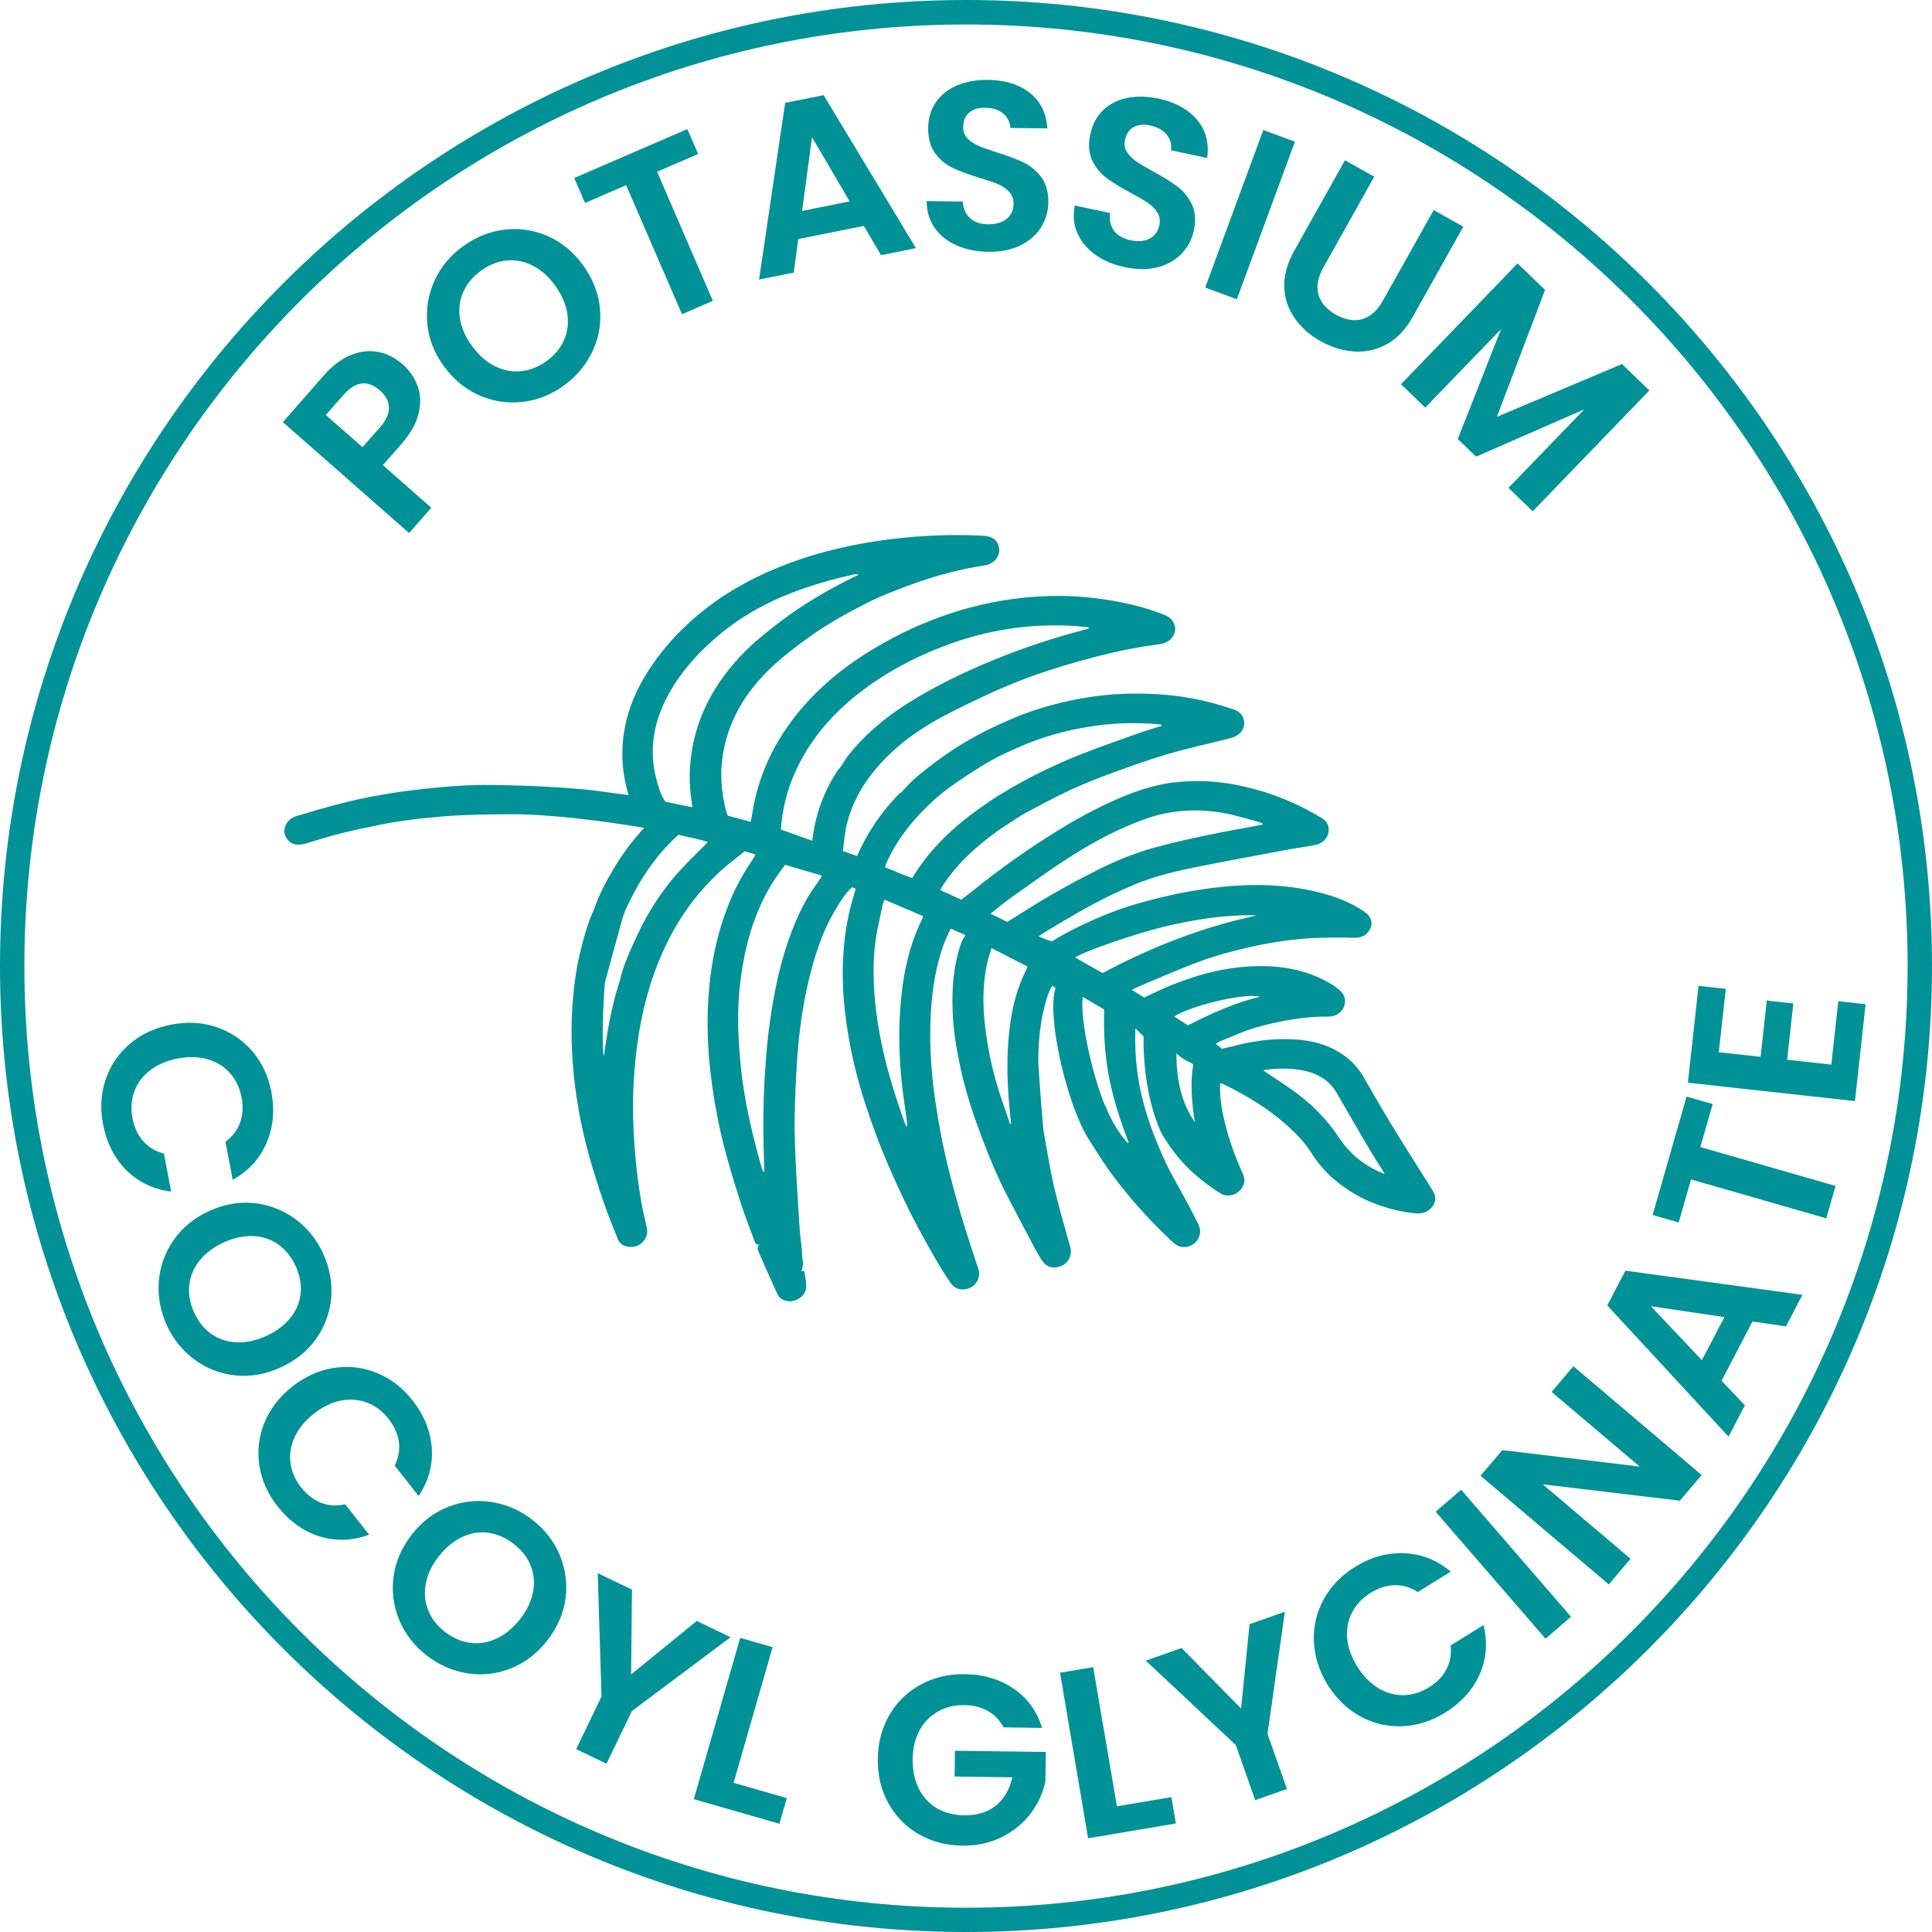 <svg width="120" height="120" viewBox="0 0 120 120" fill="none" xmlns="http://www.w3.org/2000/svg">
<path d="M60 120C26.918 120 0 93.082 0 60C0 26.918 26.918 0 60 0C93.082 0 120 26.918 120 60C119.993 93.089 93.082 120 60 120ZM60 1.521C27.752 1.521 1.514 27.759 1.514 60.007C1.514 92.254 27.752 118.493 60 118.493C92.248 118.493 118.486 92.254 118.486 60.007C118.486 27.759 92.248 1.521 60 1.521Z" fill="#009296"/>
<path d="M25.935 23.971C26.13 24.489 26.15 25.061 26.002 25.681C25.854 26.3 25.497 26.932 24.932 27.578L23.781 28.891L26.789 31.535L25.41 33.11L17.57 26.219L20.1 23.332C20.632 22.726 21.19 22.302 21.776 22.06C22.361 21.818 22.927 21.751 23.485 21.858C24.037 21.966 24.548 22.228 25.013 22.632C25.437 23.002 25.739 23.446 25.935 23.971ZM24.158 25.304C24.145 24.92 23.956 24.57 23.599 24.254C22.839 23.581 22.079 23.675 21.332 24.53L20.235 25.775L22.516 27.773L23.613 26.529C23.99 26.098 24.171 25.687 24.158 25.304Z" fill="#009296"/>
<path d="M32.462 24.961C31.534 25.068 30.639 24.934 29.771 24.557C28.909 24.18 28.176 23.574 27.57 22.747C26.971 21.926 26.628 21.044 26.54 20.109C26.453 19.173 26.601 18.278 26.991 17.424C27.382 16.576 27.974 15.862 28.768 15.29C29.569 14.712 30.43 14.368 31.352 14.261C32.281 14.153 33.169 14.294 34.03 14.671C34.892 15.048 35.618 15.654 36.217 16.475C36.816 17.309 37.166 18.191 37.261 19.126C37.355 20.061 37.207 20.956 36.81 21.804C36.413 22.652 35.827 23.366 35.033 23.938C34.252 24.51 33.398 24.853 32.462 24.961ZM35.04 21.105C35.262 20.593 35.322 20.048 35.235 19.463C35.141 18.877 34.892 18.305 34.481 17.74C34.071 17.175 33.606 16.757 33.081 16.495C32.557 16.232 32.018 16.125 31.466 16.179C30.915 16.232 30.383 16.448 29.878 16.811C29.367 17.181 29.003 17.619 28.775 18.13C28.546 18.642 28.479 19.187 28.566 19.765C28.654 20.344 28.902 20.923 29.313 21.481C29.724 22.047 30.188 22.464 30.719 22.733C31.251 23.002 31.789 23.11 32.348 23.056C32.907 23.002 33.438 22.794 33.95 22.424C34.461 22.06 34.824 21.616 35.04 21.105Z" fill="#009296"/>
<path d="M42.691 8.015L43.364 9.563L40.814 10.667L44.279 18.688L42.361 19.516L38.889 11.501L36.339 12.605L35.666 11.057L42.691 8.015Z" fill="#009296"/>
<path d="M53.653 14.032L49.582 14.846L49.299 16.933L47.146 17.363L48.768 6.387L51.157 5.91L56.89 15.412L54.723 15.849L53.653 14.032ZM52.772 12.505L50.437 8.527L49.818 13.103L52.772 12.505Z" fill="#009296"/>
<path d="M59.421 15.243C58.842 14.987 58.384 14.624 58.055 14.153C57.725 13.682 57.557 13.123 57.557 12.491L59.798 12.517C59.825 12.948 59.966 13.284 60.242 13.54C60.511 13.796 60.888 13.924 61.365 13.931C61.85 13.937 62.24 13.823 62.523 13.594C62.806 13.365 62.947 13.062 62.954 12.679C62.96 12.369 62.866 12.114 62.678 11.912C62.489 11.71 62.261 11.548 61.978 11.434C61.695 11.319 61.305 11.185 60.807 11.037C60.134 10.828 59.582 10.626 59.165 10.425C58.741 10.223 58.384 9.927 58.088 9.53C57.792 9.132 57.644 8.601 57.651 7.948C57.658 7.329 57.819 6.797 58.135 6.34C58.452 5.889 58.889 5.539 59.448 5.303C60.006 5.068 60.645 4.953 61.365 4.96C62.435 4.974 63.304 5.243 63.97 5.774C64.636 6.306 64.993 7.04 65.053 7.975L62.752 7.948C62.738 7.591 62.59 7.289 62.308 7.053C62.025 6.818 61.655 6.696 61.184 6.69C60.773 6.683 60.45 6.784 60.201 6.992C59.952 7.201 59.831 7.497 59.825 7.901C59.818 8.184 59.912 8.412 60.094 8.601C60.275 8.789 60.504 8.937 60.773 9.058C61.042 9.173 61.433 9.314 61.924 9.469C62.597 9.678 63.149 9.886 63.573 10.088C63.997 10.29 64.36 10.6 64.67 10.996C64.972 11.4 65.121 11.925 65.114 12.571C65.107 13.13 64.952 13.648 64.663 14.119C64.367 14.59 63.936 14.967 63.378 15.243C62.819 15.519 62.153 15.653 61.386 15.64C60.652 15.633 59.999 15.498 59.421 15.243Z" fill="#009296"/>
<path d="M68.055 15.835C67.537 15.471 67.16 15.021 66.924 14.496C66.689 13.971 66.635 13.392 66.756 12.766L68.95 13.23C68.889 13.654 68.97 14.018 69.185 14.321C69.401 14.623 69.744 14.819 70.208 14.92C70.686 15.021 71.083 14.987 71.406 14.819C71.729 14.65 71.924 14.374 72.005 14.004C72.072 13.701 72.032 13.432 71.884 13.197C71.743 12.961 71.541 12.759 71.285 12.591C71.029 12.423 70.672 12.214 70.215 11.972C69.596 11.636 69.098 11.333 68.721 11.05C68.351 10.774 68.055 10.411 67.839 9.96C67.624 9.509 67.584 8.964 67.725 8.325C67.853 7.719 68.115 7.228 68.512 6.844C68.909 6.461 69.407 6.205 70 6.084C70.592 5.963 71.245 5.976 71.944 6.124C72.994 6.346 73.795 6.784 74.347 7.436C74.899 8.089 75.107 8.877 74.979 9.812L72.732 9.334C72.786 8.977 72.698 8.654 72.469 8.372C72.24 8.082 71.897 7.894 71.44 7.793C71.043 7.706 70.7 7.739 70.417 7.894C70.134 8.049 69.953 8.318 69.872 8.708C69.811 8.984 69.858 9.226 70 9.449C70.141 9.664 70.336 9.859 70.578 10.027C70.821 10.195 71.171 10.404 71.628 10.653C72.247 10.99 72.752 11.299 73.129 11.582C73.506 11.864 73.802 12.235 74.024 12.685C74.246 13.136 74.286 13.681 74.152 14.314C74.037 14.859 73.788 15.337 73.405 15.741C73.021 16.151 72.53 16.434 71.924 16.595C71.319 16.757 70.639 16.757 69.892 16.595C69.192 16.461 68.573 16.205 68.055 15.835Z" fill="#009296"/>
<path d="M80.43 8.803L76.823 18.587L74.858 17.86L78.465 8.076L80.43 8.803Z" fill="#009296"/>
<path d="M85.356 10.977L82.2 16.609C81.857 17.228 81.749 17.787 81.89 18.292C82.031 18.796 82.388 19.214 82.974 19.543C83.566 19.873 84.111 19.967 84.616 19.819C85.12 19.671 85.544 19.294 85.894 18.675L89.05 13.049L90.888 14.079L87.738 19.698C87.307 20.472 86.769 21.03 86.136 21.38C85.504 21.73 84.831 21.878 84.118 21.831C83.404 21.784 82.704 21.569 82.018 21.185C81.338 20.808 80.8 20.324 80.403 19.745C79.999 19.166 79.791 18.52 79.77 17.807C79.75 17.094 79.952 16.347 80.389 15.573L83.539 9.954L85.356 10.977Z" fill="#009296"/>
<path d="M102.442 24.253L95.201 31.757L93.694 30.303L98.404 25.424L91.682 28.365L90.544 27.268L93.236 20.438L88.525 25.317L87.018 23.863L94.259 16.36L95.968 18.009L92.974 25.889L100.746 22.611L102.442 24.253Z" fill="#009296"/>
<path d="M13.465 63.803C14.347 64.106 15.087 64.611 15.686 65.31C16.278 66.01 16.675 66.852 16.857 67.834C17.072 68.978 16.971 70.034 16.547 71.01C16.124 71.986 15.424 72.74 14.455 73.278L14.004 70.916C14.448 70.586 14.751 70.189 14.919 69.718C15.081 69.247 15.114 68.729 15.007 68.171C14.892 67.572 14.65 67.067 14.286 66.656C13.923 66.246 13.459 65.957 12.9 65.795C12.342 65.633 11.723 65.613 11.036 65.748C10.363 65.876 9.791 66.118 9.327 66.475C8.862 66.831 8.533 67.269 8.344 67.787C8.156 68.305 8.115 68.864 8.23 69.463C8.338 70.021 8.553 70.485 8.883 70.869C9.212 71.246 9.643 71.508 10.181 71.65L10.632 74.012C9.522 73.87 8.593 73.426 7.846 72.679C7.099 71.932 6.622 70.983 6.399 69.826C6.211 68.85 6.265 67.921 6.561 67.053C6.857 66.178 7.355 65.445 8.062 64.839C8.768 64.234 9.623 63.837 10.632 63.642C11.635 63.446 12.584 63.5 13.465 63.803Z" fill="#009296"/>
<path d="M9.865 79.569C9.946 78.634 10.249 77.786 10.794 77.012C11.332 76.238 12.072 75.639 13.001 75.215C13.923 74.791 14.858 74.63 15.794 74.731C16.729 74.832 17.577 75.155 18.331 75.707C19.084 76.258 19.67 76.978 20.074 77.867C20.484 78.762 20.646 79.677 20.572 80.606C20.491 81.534 20.181 82.382 19.636 83.149C19.098 83.917 18.364 84.509 17.436 84.933C16.5 85.357 15.572 85.525 14.636 85.431C13.701 85.337 12.853 85.013 12.099 84.462C11.346 83.91 10.76 83.19 10.356 82.302C9.953 81.413 9.791 80.505 9.865 79.569ZM13.136 82.86C13.593 83.176 14.118 83.351 14.71 83.371C15.303 83.398 15.915 83.264 16.547 82.974C17.18 82.685 17.678 82.308 18.048 81.844C18.412 81.38 18.62 80.875 18.674 80.323C18.728 79.771 18.627 79.213 18.364 78.641C18.102 78.069 17.745 77.624 17.294 77.302C16.837 76.978 16.319 76.803 15.733 76.777C15.148 76.75 14.535 76.877 13.903 77.167C13.27 77.456 12.765 77.833 12.395 78.297C12.025 78.762 11.817 79.273 11.756 79.832C11.695 80.39 11.796 80.956 12.059 81.521C12.321 82.1 12.678 82.544 13.136 82.86Z" fill="#009296"/>
<path d="M20.76 84.96C21.682 84.826 22.57 84.927 23.425 85.283C24.273 85.633 25.013 86.199 25.626 86.986C26.346 87.901 26.743 88.89 26.817 89.947C26.891 91.004 26.615 91.999 26.002 92.921L24.515 91.03C24.758 90.532 24.845 90.041 24.771 89.543C24.697 89.052 24.488 88.581 24.138 88.13C23.762 87.652 23.317 87.316 22.799 87.121C22.281 86.925 21.743 86.885 21.171 86.993C20.599 87.107 20.04 87.376 19.495 87.807C18.957 88.231 18.56 88.709 18.311 89.24C18.062 89.772 17.974 90.31 18.041 90.855C18.109 91.4 18.331 91.912 18.708 92.39C19.058 92.834 19.468 93.15 19.933 93.339C20.397 93.52 20.901 93.554 21.44 93.433L22.927 95.324C21.87 95.707 20.848 95.741 19.838 95.425C18.836 95.109 17.968 94.483 17.241 93.561C16.628 92.78 16.245 91.932 16.11 91.024C15.969 90.115 16.076 89.227 16.426 88.365C16.776 87.504 17.355 86.757 18.156 86.118C18.97 85.485 19.831 85.095 20.76 84.96Z" fill="#009296"/>
<path d="M24.791 100.606C24.434 99.738 24.32 98.843 24.448 97.907C24.575 96.972 24.959 96.104 25.592 95.296C26.217 94.496 26.971 93.93 27.853 93.587C28.727 93.244 29.629 93.15 30.558 93.298C31.48 93.446 32.328 93.816 33.095 94.421C33.869 95.034 34.434 95.767 34.784 96.629C35.134 97.49 35.248 98.385 35.12 99.321C34.986 100.249 34.609 101.117 33.977 101.911C33.344 102.719 32.584 103.291 31.715 103.634C30.847 103.977 29.939 104.078 29.017 103.93C28.095 103.782 27.247 103.405 26.48 102.806C25.713 102.208 25.148 101.474 24.791 100.606ZM29.199 102.039C29.75 102.113 30.296 102.026 30.834 101.777C31.372 101.528 31.857 101.131 32.287 100.586C32.718 100.041 32.994 99.475 33.102 98.897C33.216 98.318 33.169 97.773 32.967 97.261C32.765 96.743 32.415 96.292 31.924 95.909C31.433 95.518 30.908 95.29 30.356 95.209C29.804 95.128 29.259 95.209 28.727 95.458C28.196 95.7 27.711 96.097 27.274 96.642C26.837 97.187 26.567 97.753 26.453 98.338C26.339 98.917 26.379 99.469 26.588 99.993C26.789 100.518 27.139 100.969 27.631 101.36C28.129 101.736 28.654 101.965 29.199 102.039Z" fill="#009296"/>
<path d="M45.376 101.69L39.246 106.279L37.671 109.55L35.787 108.641L37.361 105.371L37.126 97.713L39.252 98.736L39.199 104.005L43.276 100.68L45.376 101.69Z" fill="#009296"/>
<path d="M45.565 110.734L48.869 111.683L48.411 113.278L43.095 111.75L45.975 101.73L47.987 102.309L45.565 110.734Z" fill="#009296"/>
<path d="M62.334 107.289C62.099 106.845 61.776 106.508 61.359 106.273C60.941 106.037 60.457 105.916 59.898 105.909C59.279 105.903 58.734 106.031 58.25 106.307C57.772 106.582 57.388 106.973 57.112 107.484C56.837 107.996 56.695 108.595 56.688 109.274C56.682 109.974 56.81 110.58 57.072 111.105C57.341 111.63 57.718 112.033 58.196 112.316C58.68 112.599 59.246 112.747 59.892 112.753C60.686 112.767 61.345 112.558 61.857 112.148C62.368 111.73 62.711 111.145 62.88 110.391L59.293 110.344L59.313 108.743L64.959 108.817L64.932 110.64C64.784 111.367 64.475 112.033 64.01 112.646C63.546 113.258 62.947 113.743 62.22 114.106C61.493 114.469 60.679 114.644 59.784 114.638C58.775 114.624 57.873 114.389 57.065 113.924C56.258 113.46 55.632 112.821 55.181 112.006C54.73 111.192 54.508 110.277 54.522 109.247C54.535 108.224 54.777 107.309 55.255 106.502C55.726 105.694 56.372 105.075 57.193 104.631C58.014 104.187 58.916 103.971 59.912 103.985C61.09 103.998 62.106 104.301 62.96 104.887C63.822 105.472 64.407 106.28 64.724 107.323L62.334 107.289Z" fill="#009296"/>
<path d="M69.374 112.194L72.759 111.622L73.035 113.258L67.584 114.18L65.841 103.897L67.9 103.547L69.374 112.194Z" fill="#009296"/>
<path d="M79.805 100.108L78.728 107.692L79.933 111.118L77.961 111.811L76.756 108.386L71.164 103.143L73.391 102.363L77.086 106.118L77.611 100.882L79.805 100.108Z" fill="#009296"/>
<path d="M81.608 101.932C81.574 100.996 81.783 100.128 82.227 99.321C82.671 98.513 83.317 97.847 84.165 97.322C85.154 96.71 86.184 96.427 87.241 96.474C88.304 96.521 89.259 96.905 90.107 97.618L88.062 98.883C87.597 98.587 87.113 98.446 86.615 98.459C86.117 98.473 85.626 98.634 85.141 98.93C84.623 99.247 84.239 99.657 83.984 100.142C83.728 100.633 83.627 101.165 83.674 101.743C83.721 102.322 83.93 102.907 84.293 103.5C84.656 104.085 85.087 104.529 85.585 104.839C86.083 105.142 86.608 105.296 87.16 105.29C87.712 105.283 88.243 105.121 88.761 104.798C89.246 104.502 89.603 104.126 89.838 103.688C90.074 103.244 90.161 102.746 90.101 102.201L92.146 100.936C92.409 102.026 92.328 103.049 91.897 104.011C91.467 104.973 90.753 105.761 89.751 106.38C88.903 106.905 88.021 107.181 87.099 107.221C86.177 107.255 85.309 107.053 84.495 106.609C83.681 106.165 83.001 105.505 82.456 104.637C81.924 103.769 81.642 102.86 81.608 101.932Z" fill="#009296"/>
<path d="M90.753 92.531L97.577 100.418L95.996 101.784L89.172 93.897L90.753 92.531Z" fill="#009296"/>
<path d="M105.693 91.616L104.34 93.21L95.821 92.194L101.278 96.817L99.926 98.412L91.958 91.663L93.311 90.068L101.844 91.091L96.373 86.454L97.725 84.859L105.693 91.616Z" fill="#009296"/>
<path d="M108.849 82.08L106.931 85.761L108.378 87.289L107.362 89.233L99.832 81.084L100.955 78.924L111.951 80.424L110.928 82.383L108.849 82.08ZM107.106 81.811L102.537 81.131L105.706 84.482L107.106 81.811Z" fill="#009296"/>
<path d="M104.758 68.109L106.379 68.574L105.612 71.245L114.011 73.661L113.432 75.673L105.033 73.257L104.266 75.929L102.645 75.465L104.758 68.109Z" fill="#009296"/>
<path d="M106.756 65.357L109.354 65.64L109.737 62.147L111.386 62.329L111.003 65.822L113.748 66.124L114.179 62.188L115.875 62.376L115.215 68.392L104.838 67.248L105.498 61.232L107.194 61.42L106.756 65.357Z" fill="#009296"/>
<path d="M89.004 73.977C88.87 73.755 88.728 73.533 88.587 73.311C87.867 72.167 87.14 71.023 86.433 69.865C85.835 68.883 85.263 67.887 84.691 66.891C84.347 66.285 83.87 65.801 83.277 65.417C82.302 64.784 81.171 64.562 79.973 64.542C78.829 64.522 77.692 64.683 76.568 64.986C76.346 65.047 76.117 65.087 75.888 65.141C75.76 65.04 75.653 64.946 75.512 64.832C75.619 64.771 75.7 64.71 75.781 64.677C76.191 64.509 76.602 64.347 77.012 64.172C77.88 63.809 78.796 63.6 79.711 63.418C80.639 63.237 81.575 63.136 82.51 63.142C83.028 63.149 83.459 62.799 83.533 62.328C83.587 61.978 83.439 61.702 83.183 61.48C83.015 61.339 82.833 61.211 82.645 61.097C81.332 60.323 79.865 60 78.291 60.007C76.373 60.007 74.543 60.471 72.752 61.191C72.18 61.42 71.635 61.696 71.07 61.958C70.814 61.803 70.586 61.655 70.296 61.48C70.599 61.339 70.828 61.225 71.063 61.13C72.228 60.646 73.378 60.134 74.556 59.704C75.586 59.327 76.642 59.044 77.712 58.809C79.334 58.445 80.969 58.237 82.611 58.237C82.806 58.237 83.412 58.23 83.56 58.23C84.065 58.243 84.563 58.318 84.886 57.988C85.29 57.577 85.29 57.066 84.865 56.723C84.704 56.595 84.529 56.48 84.347 56.373C83.479 55.868 82.53 55.552 81.534 55.336C79.172 54.811 76.763 54.906 74.341 55.289C72.9 55.518 71.487 55.868 70.081 56.299C69.024 56.628 66.904 57.483 65.357 58.459C65.303 58.492 64.61 58.203 64.509 58.156C64.596 58.095 64.677 58.035 64.758 57.988C65.148 57.752 65.538 57.517 65.929 57.281C67.315 56.453 68.728 55.673 70.222 55.047C70.458 54.946 70.7 54.838 70.942 54.751C71.972 54.374 73.035 54.111 74.105 53.896C76.084 53.492 78.076 53.129 80.061 52.759C80.599 52.658 81.151 52.591 81.689 52.483C82.234 52.375 82.557 51.958 82.524 51.467C82.504 51.171 82.342 50.962 82.086 50.807C80.612 49.906 79.018 49.253 77.295 48.856C75.902 48.533 74.475 48.425 73.015 48.587C71.635 48.735 70.337 49.199 69.078 49.771C67.51 50.478 66.037 51.346 64.61 52.281C63.156 53.23 61.757 54.246 60.417 55.336C60.188 55.518 59.953 55.693 59.711 55.881C59.267 55.679 58.836 55.484 58.392 55.282C58.446 55.188 58.479 55.128 58.52 55.067C59.395 53.694 60.586 52.604 61.925 51.642C62.281 51.386 63.412 50.646 63.654 50.518C64.569 50.033 65.478 49.535 66.413 49.098C67.295 48.688 68.203 48.331 69.118 47.994C70.242 47.584 71.366 47.18 72.51 46.844C73.769 46.474 75.054 46.198 76.333 45.875C76.46 45.841 76.595 45.801 76.716 45.74C77.174 45.532 77.382 45.06 77.234 44.63C77.127 44.307 76.871 44.139 76.555 44.038C76.084 43.883 75.606 43.741 75.121 43.614C73.742 43.264 72.315 43.095 70.868 43.082C69.374 43.062 67.88 43.203 66.4 43.533C65.236 43.788 64.092 44.118 62.988 44.589C61.703 45.134 60.458 45.74 59.287 46.507C58.385 47.093 57.537 47.732 56.736 48.432C56.454 48.681 55.902 49.34 55.861 49.286C54.738 50.437 53.856 51.729 53.23 53.169C52.927 53.062 52.658 52.968 52.355 52.86C52.416 52.382 52.45 51.925 52.537 51.467C52.82 50.087 53.472 48.856 54.415 47.739C55.545 46.4 56.945 45.37 58.499 44.535C59.442 44.031 60.411 43.573 61.38 43.116C61.972 42.84 62.571 42.591 63.176 42.348C64.462 41.837 65.774 41.42 67.1 41.05C68.452 40.673 69.812 40.343 71.191 40.134C71.494 40.087 71.797 40.04 72.1 40C72.732 39.906 73.23 39.273 72.88 38.641C72.746 38.405 72.544 38.277 72.302 38.183C70.956 37.645 69.529 37.342 68.069 37.16C66.124 36.918 64.159 36.978 62.187 37.315C60.451 37.611 58.769 38.116 57.147 38.815C56.09 39.266 55.081 39.798 54.098 40.397C52.678 41.258 51.393 42.268 50.269 43.465C48.338 45.538 47.12 47.894 46.716 50.579C46.696 50.727 46.662 50.868 46.629 51.043C46.131 50.908 45.666 50.787 45.209 50.666C45.162 50.552 45.121 50.471 45.101 50.383C44.872 49.475 44.751 48.546 44.818 47.591C44.993 45.269 46.03 43.284 47.779 41.581C48.54 40.841 49.388 40.195 50.256 39.569C51.38 38.762 52.584 38.095 53.809 37.469C54.724 37.005 55.68 36.642 56.642 36.292C58.109 35.76 59.596 35.356 61.131 35.121C61.218 35.108 61.299 35.087 61.38 35.06C61.797 34.926 62.073 34.549 62.066 34.145C62.059 33.735 61.783 33.398 61.366 33.318C61.205 33.284 61.03 33.27 60.861 33.264C59.314 33.196 57.759 33.243 56.205 33.392C53.977 33.607 51.777 34.031 49.63 34.764C47.827 35.383 46.117 36.184 44.549 37.281C42.786 38.519 41.312 40.007 40.188 41.79C39.509 42.867 39.031 44.011 38.802 45.229C38.567 46.494 38.614 47.739 38.923 48.957C38.957 49.085 38.991 49.206 39.038 49.387C38.25 49.28 37.53 49.186 36.817 49.085C35.088 48.91 33.217 48.795 30.606 48.755C29.186 48.735 27.759 48.842 26.339 48.997C24.543 49.192 22.753 49.488 20.989 49.953C20.121 50.181 19.26 50.431 18.405 50.693C17.766 50.888 17.463 51.568 17.8 52.066C18.049 52.436 18.419 52.557 18.971 52.395C19.738 52.173 20.498 51.931 21.272 51.736C21.958 51.561 22.658 51.426 23.358 51.278C24.718 50.989 26.084 50.828 27.456 50.713C28.829 50.599 30.202 50.585 31.575 50.572C34.879 50.545 39.509 51.332 40.007 51.42C39.287 52.207 38.695 52.994 38.19 53.836C37.678 54.684 37.201 55.552 36.871 56.548C36.292 57.739 35.821 60.013 35.781 60.437C35.774 60.478 35.767 60.518 35.761 60.558C35.485 62.382 35.438 64.192 35.572 66.009C35.713 67.887 36.036 69.731 36.521 71.534C36.804 72.591 37.14 73.627 37.49 74.663C37.752 75.437 38.069 76.198 38.372 76.958C38.499 77.281 38.782 77.449 39.152 77.449C39.536 77.456 39.839 77.301 40.054 76.978C40.256 76.675 40.209 76.379 40.135 76.076C39.691 74.28 39.489 72.443 39.374 70.585C39.26 68.681 39.32 66.77 39.583 64.852C39.852 62.873 40.35 60.935 41.191 59.071C42.086 57.086 43.338 55.316 45.047 53.842C45.444 53.499 45.868 53.19 46.258 52.873C46.508 52.947 46.709 53.008 46.905 53.069C46.898 53.122 46.905 53.149 46.891 53.163C46.831 53.264 46.763 53.365 46.696 53.465C46.191 54.206 45.767 54.98 45.417 55.787C44.495 57.927 44.085 60.141 43.977 62.395C43.897 64.071 43.997 65.727 44.226 67.375C44.435 68.896 44.738 70.39 45.148 71.864C45.424 72.873 45.734 73.876 46.057 74.865C46.299 75.612 46.595 76.339 46.864 77.079C46.911 77.207 46.938 77.348 47.167 77.288C47.019 77.456 47.053 77.597 47.113 77.739C47.221 77.981 47.322 78.216 47.423 78.459C47.712 79.105 48.002 79.744 48.291 80.39C48.459 80.76 48.95 80.881 49.26 80.807C49.664 80.713 50.014 80.404 50.061 80.054C50.114 79.67 50 79.313 49.96 78.95C49.865 78.963 49.812 78.97 49.791 78.97C49.825 78.748 49.919 78.526 49.872 78.351C49.805 78.109 49.832 77.86 49.805 77.618C49.738 77.039 49.67 76.467 49.637 75.881C49.529 74.085 49.401 72.288 49.361 70.484C49.327 69.199 49.401 67.907 49.462 66.615C49.576 64.266 49.886 61.938 50.565 59.636C50.895 58.519 51.326 57.429 51.945 56.406C52.221 55.949 52.51 55.491 52.921 55.101C53.002 55.134 53.075 55.168 53.15 55.202C53.116 55.33 53.082 55.444 53.049 55.552C52.665 56.77 52.463 58.008 52.382 59.253C52.275 60.861 52.396 62.449 52.645 64.017C52.894 65.579 53.264 67.106 53.755 68.593C54.179 69.899 54.657 71.191 55.209 72.456C55.828 73.876 56.481 75.276 57.228 76.628C57.8 77.671 58.378 78.721 59.058 79.704C59.32 80.087 59.818 80.195 60.263 79.98C60.693 79.771 60.915 79.287 60.774 78.849C60.404 77.692 60.007 76.541 59.664 75.37C59.314 74.172 58.991 72.961 58.708 71.743C58.479 70.747 58.304 69.731 58.143 68.715C57.867 66.965 57.732 65.195 57.793 63.405C57.847 61.945 58.022 60.498 58.472 59.078C58.621 58.607 58.809 58.149 59.058 57.678C59.354 57.813 59.623 57.934 59.96 58.082C59.872 58.237 59.778 58.371 59.724 58.513C59.213 59.946 59.112 61.406 59.172 62.873C59.219 64.011 59.401 65.128 59.637 66.231C59.946 67.698 60.404 69.112 60.929 70.504C61.42 71.817 61.952 73.109 62.598 74.347C63.143 75.397 63.695 76.44 64.246 77.483C64.415 77.793 64.583 78.109 64.791 78.385C65.074 78.762 65.579 78.829 66.016 78.58C66.427 78.351 66.595 77.894 66.474 77.456C66.124 76.198 65.754 74.939 65.458 73.667C65.202 72.57 65.04 71.447 64.832 70.343C64.771 70.034 64.482 66.124 64.489 65.915C64.495 64.771 64.59 63.634 64.879 62.503C64.987 62.093 65.094 61.675 65.337 61.252C65.323 61.198 65.572 61.346 65.559 61.379C65.027 63.015 66.124 67.988 67.376 70.336C67.477 70.504 67.504 70.579 67.578 70.693C68.042 71.406 68.479 72.14 68.984 72.833C70.135 74.394 71.427 75.841 72.867 77.173C73.237 77.517 73.715 77.55 74.118 77.274C74.522 76.992 74.65 76.494 74.442 76.063C73.997 75.141 73.412 74.091 72.914 73.203C72.228 71.978 71.609 70.336 71.609 70.33C70.66 67.766 70.464 65.902 70.518 63.883C70.666 63.977 70.942 64.313 71.03 64.367C71.01 65.202 71.063 67.968 72.086 70.269C72.1 70.309 72.214 70.511 72.254 70.579C72.793 71.453 73.432 72.261 74.213 72.941C74.704 73.371 75.236 73.768 75.794 74.118C76.339 74.462 77.059 74.145 77.261 73.526C77.342 73.284 77.268 73.075 77.174 72.86C76.736 71.884 76.366 70.881 76.104 69.838C75.915 69.085 75.781 68.324 75.774 67.537C75.774 67.456 75.794 67.369 75.808 67.268C75.888 67.301 75.929 67.315 75.969 67.335C77.396 68.015 78.722 68.829 79.886 69.852C80.464 70.363 81.003 70.908 81.413 71.554C81.817 72.194 82.302 72.772 82.88 73.264C83.674 73.937 84.576 74.475 85.592 74.832C86.339 75.101 87.113 75.289 87.927 75.363C88.338 75.404 88.708 75.289 88.964 74.946C89.219 74.63 89.193 74.3 89.004 73.977ZM42.261 54.038C41.319 55.06 40.552 56.198 39.913 57.409C39.785 57.658 38.695 59.818 38.52 60.861C37.981 62.436 37.725 64.044 37.497 65.659C37.328 64.233 37.557 61.002 37.578 61.002C37.604 60.881 38.432 57.894 38.674 56.998C38.742 56.824 38.795 56.675 38.829 56.561C39.63 54.805 40.646 53.196 42.14 51.85C42.766 52.005 43.385 52.106 43.971 52.301C43.385 52.894 42.8 53.452 42.261 54.038ZM42.867 47.517C42.806 48.311 42.847 49.105 42.974 49.885C42.988 49.953 42.995 50.02 43.008 50.141C42.423 50.02 41.884 49.912 41.333 49.798C41.057 49.421 40.929 48.97 40.801 48.519C40.242 46.541 40.612 44.63 41.716 42.793C42.53 41.426 43.621 40.276 44.879 39.26C46.386 38.048 48.089 37.18 49.919 36.548C50.942 36.191 51.985 35.908 53.042 35.679C53.129 35.659 53.224 35.659 53.331 35.706C53.176 35.774 53.022 35.841 52.867 35.922C51.346 36.682 49.886 37.537 48.526 38.566C47.746 39.159 46.972 39.764 46.285 40.451C44.28 42.469 43.075 44.805 42.867 47.517ZM50.666 54.986C50.027 55.861 49.576 56.817 49.193 57.799C48.654 59.192 48.304 60.619 48.042 62.072C47.719 63.849 47.557 65.632 47.47 67.422C47.389 69.118 47.403 70.807 47.463 72.496C47.463 72.584 47.463 72.678 47.463 72.766C47.443 72.772 47.416 72.779 47.396 72.779C47.328 72.564 47.255 72.348 47.194 72.133C46.736 70.457 46.333 68.762 46.104 67.025C45.983 66.11 45.915 65.181 45.868 64.253C45.801 62.853 45.882 61.447 46.117 60.047C46.42 58.217 46.979 56.453 47.988 54.818C48.23 54.421 48.52 54.051 48.762 53.715C49.556 53.95 50.289 54.165 51.057 54.387C50.915 54.616 50.801 54.805 50.666 54.986ZM50.451 52.221C49.785 51.985 49.166 51.763 48.499 51.521C48.52 51.299 48.547 51.016 48.587 50.733C48.87 48.728 49.724 46.918 51.05 45.282C52.039 44.058 53.251 43.048 54.583 42.173C55.835 41.352 57.174 40.693 58.567 40.155C61.232 39.132 63.964 38.701 66.763 38.883C67.039 38.903 67.315 38.93 67.591 38.957C67.611 38.957 67.625 38.984 67.665 39.017C67.578 39.044 67.504 39.078 67.43 39.098C65.485 39.596 63.58 40.229 61.723 40.989C59.818 41.77 57.961 42.671 56.225 43.782C54.859 44.657 53.654 45.7 52.658 46.958C52.571 47.072 52.127 47.819 52.08 47.779C51.158 49.145 50.633 50.619 50.451 52.221ZM57.255 57.126C56.359 58.964 56.03 60.895 55.902 62.853C55.808 64.307 55.861 65.754 56.003 67.187C56.084 68.015 56.225 68.836 56.333 69.663C56.346 69.771 56.353 69.885 56.312 70.007C56.272 69.919 56.225 69.825 56.191 69.737C55.767 68.54 55.364 67.335 55.054 66.097C54.738 64.859 54.495 63.607 54.367 62.335C54.233 61.023 54.206 59.704 54.388 58.378C54.489 57.671 54.664 56.965 54.812 56.258C54.832 56.144 54.886 56.036 54.94 55.881C55.767 56.231 56.541 56.561 57.342 56.904C57.308 56.978 57.288 57.052 57.255 57.126ZM56.662 54.535C56.084 54.354 55.559 54.078 54.973 53.876C55 53.775 55.014 53.688 55.054 53.607C55.559 52.463 56.285 51.453 57.16 50.525C57.726 49.926 58.338 49.367 59.011 48.883C59.738 48.365 60.491 47.867 61.258 47.409C61.857 47.052 62.497 46.749 63.143 46.467C64.751 45.747 66.433 45.289 68.163 45.06C69.435 44.892 70.713 44.879 71.979 44.986C72.026 44.993 72.073 45 72.12 45.013C72.14 45.02 72.147 45.047 72.167 45.081C71.676 45.235 71.178 45.377 70.693 45.552C69.543 45.962 68.392 46.359 67.261 46.803C65.458 47.51 63.721 48.365 62.073 49.381C61.635 49.65 61.211 49.953 60.788 50.249C60.653 50.343 60.135 50.733 60.014 50.828C58.688 51.877 57.537 53.069 56.662 54.535ZM63.742 60.242C63.123 61.447 62.84 62.718 62.692 64.017C62.483 65.848 62.571 67.651 62.766 69.455C62.779 69.569 62.786 69.677 62.8 69.791C62.779 69.798 62.752 69.805 62.732 69.805C62.537 69.226 62.335 68.647 62.14 68.062C61.783 66.978 61.508 65.875 61.326 64.751C61.05 63.062 60.942 61.366 61.359 59.643C61.42 59.408 61.501 59.179 61.588 58.889C62.355 59.28 63.082 59.65 63.822 60.033C63.789 60.114 63.769 60.181 63.742 60.242ZM62.564 57.261C62.228 57.099 61.898 56.938 61.521 56.749C61.972 56.4 62.376 56.056 62.8 55.754C64.031 54.885 65.256 53.99 66.528 53.183C67.981 52.261 69.502 51.447 71.137 50.868C72.739 50.296 74.347 50.215 75.956 50.491C76.662 50.612 77.342 50.828 78.035 51.009C78.17 51.043 78.298 51.103 78.432 51.151C78.425 51.171 78.425 51.191 78.419 51.211C78.082 51.278 77.752 51.346 77.416 51.406C75.538 51.743 73.661 52.12 71.81 52.618C70.586 52.947 69.415 53.418 68.271 53.984C66.992 54.623 65.74 55.303 64.516 56.043C63.863 56.447 63.224 56.85 62.564 57.261ZM66.783 59.475C67.221 59.125 70.572 57.974 72.315 57.557C74.219 57.106 76.131 56.797 78.076 56.857C74.711 57.571 71.541 58.809 68.486 60.437C67.907 60.108 67.349 59.791 66.783 59.475ZM70.04 70.996C69.421 70.276 69.105 69.751 68.647 68.667C68.647 68.674 68.647 68.674 68.641 68.681C67.914 66.965 67.066 63.425 67.248 61.918C67.732 62.2 68.156 62.449 68.58 62.698C68.513 65.606 68.849 67.712 70.108 70.969C70.088 70.976 70.067 70.989 70.04 70.996ZM74.213 69.704C73.331 68.398 73.089 67.039 73.062 65.43C73.318 65.619 73.19 65.565 73.54 65.794C73.735 65.922 73.897 65.955 74.112 66.103C73.923 67.308 74.024 68.506 74.213 69.704ZM73.782 63.688C73.499 63.506 73.224 63.324 72.934 63.136C73.843 62.523 77.127 61.662 78.277 61.904C76.662 62.295 75.216 62.954 73.782 63.688ZM83.163 70.653C82.43 69.542 81.501 68.6 80.411 67.806C79.825 67.382 79.206 66.992 78.6 66.581C78.567 66.561 78.533 66.527 78.459 66.467C79.139 66.366 79.765 66.346 80.384 66.406C80.915 66.46 81.42 66.575 81.891 66.81C82.396 67.066 82.766 67.436 83.042 67.914C83.701 69.064 84.374 70.215 85.047 71.359C85.31 71.81 85.599 72.248 85.875 72.692C85.922 72.766 85.962 72.846 86.003 72.92C84.771 72.443 83.843 71.682 83.163 70.653Z" fill="#009296"/>
</svg>
